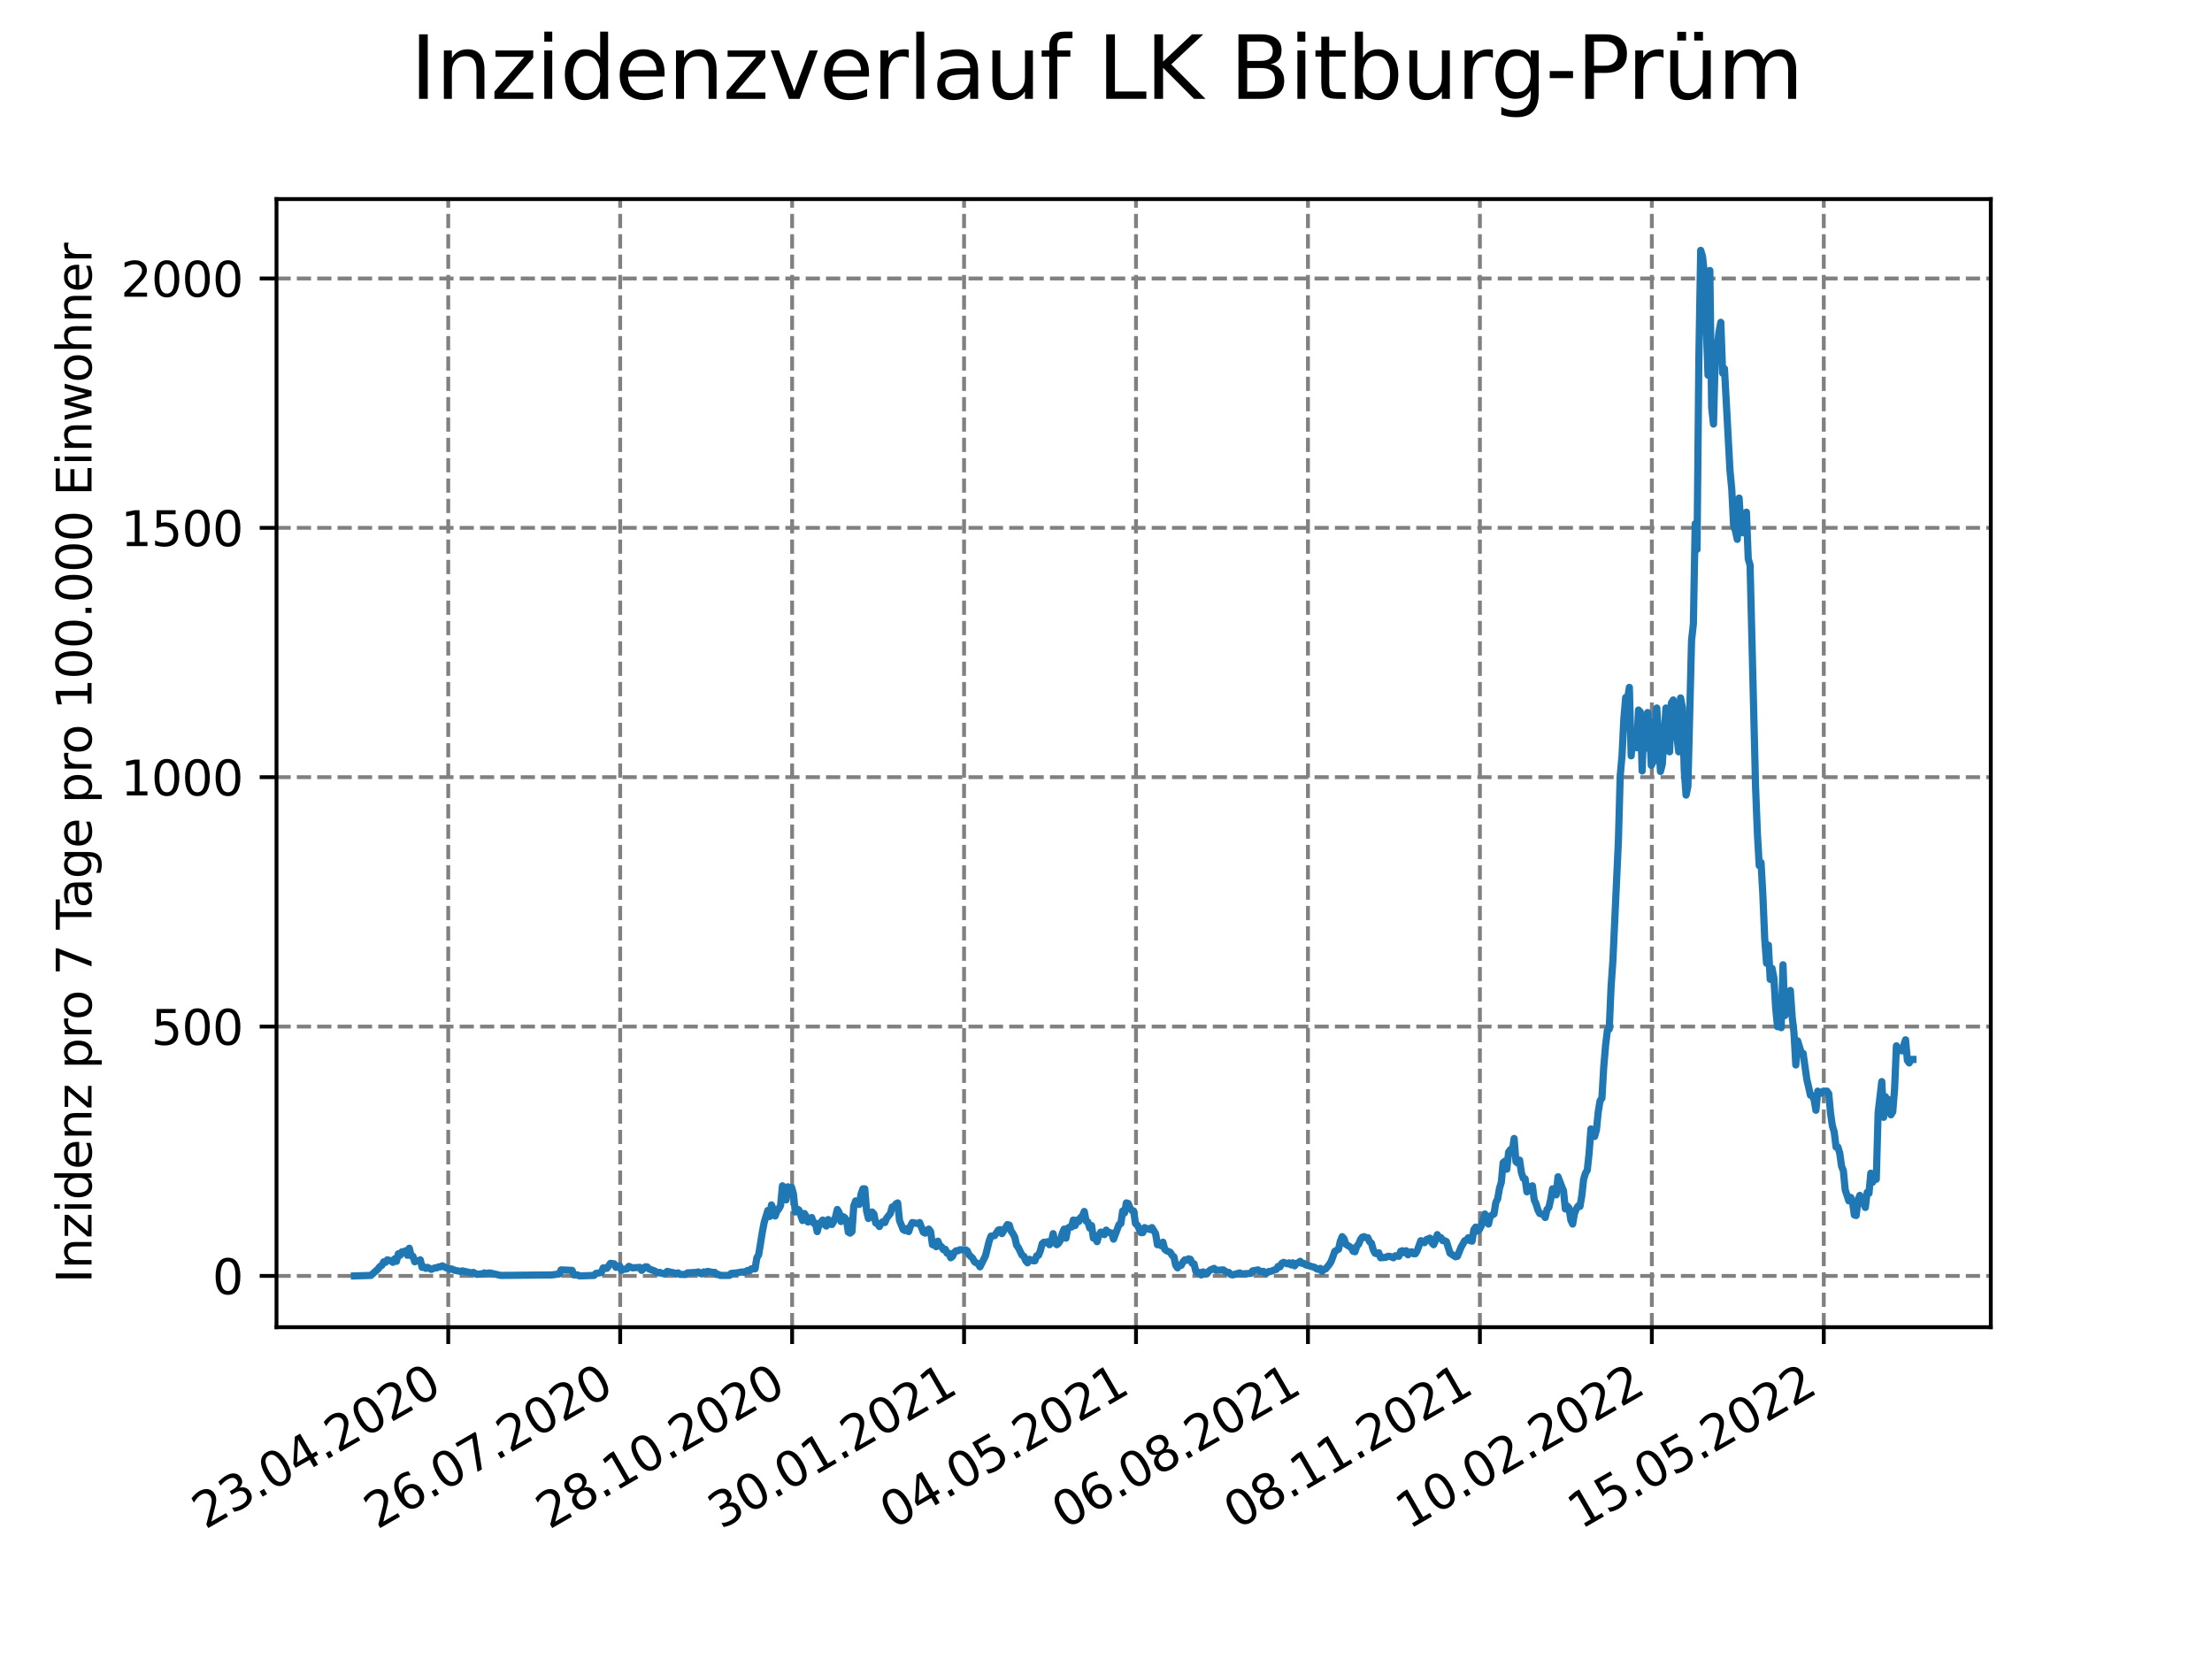 <?xml version="1.0" encoding="utf-8" standalone="no"?>
<!DOCTYPE svg PUBLIC "-//W3C//DTD SVG 1.1//EN"
  "http://www.w3.org/Graphics/SVG/1.1/DTD/svg11.dtd">
<svg xmlns:xlink="http://www.w3.org/1999/xlink" width="460.8pt" height="345.6pt" viewBox="0 0 460.8 345.6" xmlns="http://www.w3.org/2000/svg" version="1.1">
 <defs>
  <style type="text/css">*{stroke-linejoin: round; stroke-linecap: butt}</style>
 </defs>
 <g id="figure_1">
  <g id="patch_1">
   <path d="M 0 345.6 
L 460.8 345.6 
L 460.8 0 
L 0 0 
z
" style="fill: #ffffff"/>
  </g>
  <g id="axes_1">
   <g id="patch_2">
    <path d="M 57.6 276.48 
L 414.72 276.48 
L 414.72 41.472 
L 57.6 41.472 
z
" style="fill: #ffffff"/>
   </g>
   <g id="matplotlib.axis_1">
    <g id="xtick_1">
     <g id="line2d_1">
      <path d="M 93.377 276.48 
L 93.377 41.472 
" clip-path="url(#p4ed22ae10c)" style="fill: none; stroke-dasharray: 2.96,1.28; stroke-dashoffset: 0; stroke: #808080; stroke-width: 0.8"/>
     </g>
     <g id="line2d_2">
      <defs>
       <path id="md881f3d41d" d="M 0 0 
L 0 3.5 
" style="stroke: #000000; stroke-width: 0.8"/>
      </defs>
      <g>
       <use xlink:href="#md881f3d41d" x="93.377" y="276.48" style="stroke: #000000; stroke-width: 0.8"/>
      </g>
     </g>
     <g id="text_1">
      <!-- 23.04.2020 -->
      <g transform="translate(42.752 318.689)rotate(-30)scale(0.1 -0.1)">
       <defs>
        <path id="DejaVuSans-32" d="M 1228 531 
L 3431 531 
L 3431 0 
L 469 0 
L 469 531 
Q 828 903 1448 1529 
Q 2069 2156 2228 2338 
Q 2531 2678 2651 2914 
Q 2772 3150 2772 3378 
Q 2772 3750 2511 3984 
Q 2250 4219 1831 4219 
Q 1534 4219 1204 4116 
Q 875 4013 500 3803 
L 500 4441 
Q 881 4594 1212 4672 
Q 1544 4750 1819 4750 
Q 2544 4750 2975 4387 
Q 3406 4025 3406 3419 
Q 3406 3131 3298 2873 
Q 3191 2616 2906 2266 
Q 2828 2175 2409 1742 
Q 1991 1309 1228 531 
z
" transform="scale(0.016)"/>
        <path id="DejaVuSans-33" d="M 2597 2516 
Q 3050 2419 3304 2112 
Q 3559 1806 3559 1356 
Q 3559 666 3084 287 
Q 2609 -91 1734 -91 
Q 1441 -91 1130 -33 
Q 819 25 488 141 
L 488 750 
Q 750 597 1062 519 
Q 1375 441 1716 441 
Q 2309 441 2620 675 
Q 2931 909 2931 1356 
Q 2931 1769 2642 2001 
Q 2353 2234 1838 2234 
L 1294 2234 
L 1294 2753 
L 1863 2753 
Q 2328 2753 2575 2939 
Q 2822 3125 2822 3475 
Q 2822 3834 2567 4026 
Q 2313 4219 1838 4219 
Q 1578 4219 1281 4162 
Q 984 4106 628 3988 
L 628 4550 
Q 988 4650 1302 4700 
Q 1616 4750 1894 4750 
Q 2613 4750 3031 4423 
Q 3450 4097 3450 3541 
Q 3450 3153 3228 2886 
Q 3006 2619 2597 2516 
z
" transform="scale(0.016)"/>
        <path id="DejaVuSans-2e" d="M 684 794 
L 1344 794 
L 1344 0 
L 684 0 
L 684 794 
z
" transform="scale(0.016)"/>
        <path id="DejaVuSans-30" d="M 2034 4250 
Q 1547 4250 1301 3770 
Q 1056 3291 1056 2328 
Q 1056 1369 1301 889 
Q 1547 409 2034 409 
Q 2525 409 2770 889 
Q 3016 1369 3016 2328 
Q 3016 3291 2770 3770 
Q 2525 4250 2034 4250 
z
M 2034 4750 
Q 2819 4750 3233 4129 
Q 3647 3509 3647 2328 
Q 3647 1150 3233 529 
Q 2819 -91 2034 -91 
Q 1250 -91 836 529 
Q 422 1150 422 2328 
Q 422 3509 836 4129 
Q 1250 4750 2034 4750 
z
" transform="scale(0.016)"/>
        <path id="DejaVuSans-34" d="M 2419 4116 
L 825 1625 
L 2419 1625 
L 2419 4116 
z
M 2253 4666 
L 3047 4666 
L 3047 1625 
L 3713 1625 
L 3713 1100 
L 3047 1100 
L 3047 0 
L 2419 0 
L 2419 1100 
L 313 1100 
L 313 1709 
L 2253 4666 
z
" transform="scale(0.016)"/>
       </defs>
       <use xlink:href="#DejaVuSans-32"/>
       <use xlink:href="#DejaVuSans-33" x="63.623"/>
       <use xlink:href="#DejaVuSans-2e" x="127.246"/>
       <use xlink:href="#DejaVuSans-30" x="159.033"/>
       <use xlink:href="#DejaVuSans-34" x="222.656"/>
       <use xlink:href="#DejaVuSans-2e" x="286.279"/>
       <use xlink:href="#DejaVuSans-32" x="318.066"/>
       <use xlink:href="#DejaVuSans-30" x="381.689"/>
       <use xlink:href="#DejaVuSans-32" x="445.312"/>
       <use xlink:href="#DejaVuSans-30" x="508.936"/>
      </g>
     </g>
    </g>
    <g id="xtick_2">
     <g id="line2d_3">
      <path d="M 129.196 276.48 
L 129.196 41.472 
" clip-path="url(#p4ed22ae10c)" style="fill: none; stroke-dasharray: 2.96,1.28; stroke-dashoffset: 0; stroke: #808080; stroke-width: 0.8"/>
     </g>
     <g id="line2d_4">
      <g>
       <use xlink:href="#md881f3d41d" x="129.196" y="276.48" style="stroke: #000000; stroke-width: 0.8"/>
      </g>
     </g>
     <g id="text_2">
      <!-- 26.07.2020 -->
      <g transform="translate(78.571 318.689)rotate(-30)scale(0.1 -0.1)">
       <defs>
        <path id="DejaVuSans-36" d="M 2113 2584 
Q 1688 2584 1439 2293 
Q 1191 2003 1191 1497 
Q 1191 994 1439 701 
Q 1688 409 2113 409 
Q 2538 409 2786 701 
Q 3034 994 3034 1497 
Q 3034 2003 2786 2293 
Q 2538 2584 2113 2584 
z
M 3366 4563 
L 3366 3988 
Q 3128 4100 2886 4159 
Q 2644 4219 2406 4219 
Q 1781 4219 1451 3797 
Q 1122 3375 1075 2522 
Q 1259 2794 1537 2939 
Q 1816 3084 2150 3084 
Q 2853 3084 3261 2657 
Q 3669 2231 3669 1497 
Q 3669 778 3244 343 
Q 2819 -91 2113 -91 
Q 1303 -91 875 529 
Q 447 1150 447 2328 
Q 447 3434 972 4092 
Q 1497 4750 2381 4750 
Q 2619 4750 2861 4703 
Q 3103 4656 3366 4563 
z
" transform="scale(0.016)"/>
        <path id="DejaVuSans-37" d="M 525 4666 
L 3525 4666 
L 3525 4397 
L 1831 0 
L 1172 0 
L 2766 4134 
L 525 4134 
L 525 4666 
z
" transform="scale(0.016)"/>
       </defs>
       <use xlink:href="#DejaVuSans-32"/>
       <use xlink:href="#DejaVuSans-36" x="63.623"/>
       <use xlink:href="#DejaVuSans-2e" x="127.246"/>
       <use xlink:href="#DejaVuSans-30" x="159.033"/>
       <use xlink:href="#DejaVuSans-37" x="222.656"/>
       <use xlink:href="#DejaVuSans-2e" x="286.279"/>
       <use xlink:href="#DejaVuSans-32" x="318.066"/>
       <use xlink:href="#DejaVuSans-30" x="381.689"/>
       <use xlink:href="#DejaVuSans-32" x="445.312"/>
       <use xlink:href="#DejaVuSans-30" x="508.936"/>
      </g>
     </g>
    </g>
    <g id="xtick_3">
     <g id="line2d_5">
      <path d="M 165.015 276.48 
L 165.015 41.472 
" clip-path="url(#p4ed22ae10c)" style="fill: none; stroke-dasharray: 2.96,1.28; stroke-dashoffset: 0; stroke: #808080; stroke-width: 0.8"/>
     </g>
     <g id="line2d_6">
      <g>
       <use xlink:href="#md881f3d41d" x="165.015" y="276.48" style="stroke: #000000; stroke-width: 0.8"/>
      </g>
     </g>
     <g id="text_3">
      <!-- 28.10.2020 -->
      <g transform="translate(114.39 318.689)rotate(-30)scale(0.1 -0.1)">
       <defs>
        <path id="DejaVuSans-38" d="M 2034 2216 
Q 1584 2216 1326 1975 
Q 1069 1734 1069 1313 
Q 1069 891 1326 650 
Q 1584 409 2034 409 
Q 2484 409 2743 651 
Q 3003 894 3003 1313 
Q 3003 1734 2745 1975 
Q 2488 2216 2034 2216 
z
M 1403 2484 
Q 997 2584 770 2862 
Q 544 3141 544 3541 
Q 544 4100 942 4425 
Q 1341 4750 2034 4750 
Q 2731 4750 3128 4425 
Q 3525 4100 3525 3541 
Q 3525 3141 3298 2862 
Q 3072 2584 2669 2484 
Q 3125 2378 3379 2068 
Q 3634 1759 3634 1313 
Q 3634 634 3220 271 
Q 2806 -91 2034 -91 
Q 1263 -91 848 271 
Q 434 634 434 1313 
Q 434 1759 690 2068 
Q 947 2378 1403 2484 
z
M 1172 3481 
Q 1172 3119 1398 2916 
Q 1625 2713 2034 2713 
Q 2441 2713 2670 2916 
Q 2900 3119 2900 3481 
Q 2900 3844 2670 4047 
Q 2441 4250 2034 4250 
Q 1625 4250 1398 4047 
Q 1172 3844 1172 3481 
z
" transform="scale(0.016)"/>
        <path id="DejaVuSans-31" d="M 794 531 
L 1825 531 
L 1825 4091 
L 703 3866 
L 703 4441 
L 1819 4666 
L 2450 4666 
L 2450 531 
L 3481 531 
L 3481 0 
L 794 0 
L 794 531 
z
" transform="scale(0.016)"/>
       </defs>
       <use xlink:href="#DejaVuSans-32"/>
       <use xlink:href="#DejaVuSans-38" x="63.623"/>
       <use xlink:href="#DejaVuSans-2e" x="127.246"/>
       <use xlink:href="#DejaVuSans-31" x="159.033"/>
       <use xlink:href="#DejaVuSans-30" x="222.656"/>
       <use xlink:href="#DejaVuSans-2e" x="286.279"/>
       <use xlink:href="#DejaVuSans-32" x="318.066"/>
       <use xlink:href="#DejaVuSans-30" x="381.689"/>
       <use xlink:href="#DejaVuSans-32" x="445.312"/>
       <use xlink:href="#DejaVuSans-30" x="508.936"/>
      </g>
     </g>
    </g>
    <g id="xtick_4">
     <g id="line2d_7">
      <path d="M 200.833 276.48 
L 200.833 41.472 
" clip-path="url(#p4ed22ae10c)" style="fill: none; stroke-dasharray: 2.96,1.28; stroke-dashoffset: 0; stroke: #808080; stroke-width: 0.8"/>
     </g>
     <g id="line2d_8">
      <g>
       <use xlink:href="#md881f3d41d" x="200.833" y="276.48" style="stroke: #000000; stroke-width: 0.8"/>
      </g>
     </g>
     <g id="text_4">
      <!-- 30.01.2021 -->
      <g transform="translate(150.208 318.689)rotate(-30)scale(0.1 -0.1)">
       <use xlink:href="#DejaVuSans-33"/>
       <use xlink:href="#DejaVuSans-30" x="63.623"/>
       <use xlink:href="#DejaVuSans-2e" x="127.246"/>
       <use xlink:href="#DejaVuSans-30" x="159.033"/>
       <use xlink:href="#DejaVuSans-31" x="222.656"/>
       <use xlink:href="#DejaVuSans-2e" x="286.279"/>
       <use xlink:href="#DejaVuSans-32" x="318.066"/>
       <use xlink:href="#DejaVuSans-30" x="381.689"/>
       <use xlink:href="#DejaVuSans-32" x="445.312"/>
       <use xlink:href="#DejaVuSans-31" x="508.936"/>
      </g>
     </g>
    </g>
    <g id="xtick_5">
     <g id="line2d_9">
      <path d="M 236.652 276.48 
L 236.652 41.472 
" clip-path="url(#p4ed22ae10c)" style="fill: none; stroke-dasharray: 2.96,1.28; stroke-dashoffset: 0; stroke: #808080; stroke-width: 0.8"/>
     </g>
     <g id="line2d_10">
      <g>
       <use xlink:href="#md881f3d41d" x="236.652" y="276.48" style="stroke: #000000; stroke-width: 0.8"/>
      </g>
     </g>
     <g id="text_5">
      <!-- 04.05.2021 -->
      <g transform="translate(186.027 318.689)rotate(-30)scale(0.1 -0.1)">
       <defs>
        <path id="DejaVuSans-35" d="M 691 4666 
L 3169 4666 
L 3169 4134 
L 1269 4134 
L 1269 2991 
Q 1406 3038 1543 3061 
Q 1681 3084 1819 3084 
Q 2600 3084 3056 2656 
Q 3513 2228 3513 1497 
Q 3513 744 3044 326 
Q 2575 -91 1722 -91 
Q 1428 -91 1123 -41 
Q 819 9 494 109 
L 494 744 
Q 775 591 1075 516 
Q 1375 441 1709 441 
Q 2250 441 2565 725 
Q 2881 1009 2881 1497 
Q 2881 1984 2565 2268 
Q 2250 2553 1709 2553 
Q 1456 2553 1204 2497 
Q 953 2441 691 2322 
L 691 4666 
z
" transform="scale(0.016)"/>
       </defs>
       <use xlink:href="#DejaVuSans-30"/>
       <use xlink:href="#DejaVuSans-34" x="63.623"/>
       <use xlink:href="#DejaVuSans-2e" x="127.246"/>
       <use xlink:href="#DejaVuSans-30" x="159.033"/>
       <use xlink:href="#DejaVuSans-35" x="222.656"/>
       <use xlink:href="#DejaVuSans-2e" x="286.279"/>
       <use xlink:href="#DejaVuSans-32" x="318.066"/>
       <use xlink:href="#DejaVuSans-30" x="381.689"/>
       <use xlink:href="#DejaVuSans-32" x="445.312"/>
       <use xlink:href="#DejaVuSans-31" x="508.936"/>
      </g>
     </g>
    </g>
    <g id="xtick_6">
     <g id="line2d_11">
      <path d="M 272.471 276.48 
L 272.471 41.472 
" clip-path="url(#p4ed22ae10c)" style="fill: none; stroke-dasharray: 2.96,1.28; stroke-dashoffset: 0; stroke: #808080; stroke-width: 0.8"/>
     </g>
     <g id="line2d_12">
      <g>
       <use xlink:href="#md881f3d41d" x="272.471" y="276.48" style="stroke: #000000; stroke-width: 0.8"/>
      </g>
     </g>
     <g id="text_6">
      <!-- 06.08.2021 -->
      <g transform="translate(221.846 318.689)rotate(-30)scale(0.1 -0.1)">
       <use xlink:href="#DejaVuSans-30"/>
       <use xlink:href="#DejaVuSans-36" x="63.623"/>
       <use xlink:href="#DejaVuSans-2e" x="127.246"/>
       <use xlink:href="#DejaVuSans-30" x="159.033"/>
       <use xlink:href="#DejaVuSans-38" x="222.656"/>
       <use xlink:href="#DejaVuSans-2e" x="286.279"/>
       <use xlink:href="#DejaVuSans-32" x="318.066"/>
       <use xlink:href="#DejaVuSans-30" x="381.689"/>
       <use xlink:href="#DejaVuSans-32" x="445.312"/>
       <use xlink:href="#DejaVuSans-31" x="508.936"/>
      </g>
     </g>
    </g>
    <g id="xtick_7">
     <g id="line2d_13">
      <path d="M 308.29 276.48 
L 308.29 41.472 
" clip-path="url(#p4ed22ae10c)" style="fill: none; stroke-dasharray: 2.96,1.28; stroke-dashoffset: 0; stroke: #808080; stroke-width: 0.8"/>
     </g>
     <g id="line2d_14">
      <g>
       <use xlink:href="#md881f3d41d" x="308.29" y="276.48" style="stroke: #000000; stroke-width: 0.8"/>
      </g>
     </g>
     <g id="text_7">
      <!-- 08.11.2021 -->
      <g transform="translate(257.664 318.689)rotate(-30)scale(0.1 -0.1)">
       <use xlink:href="#DejaVuSans-30"/>
       <use xlink:href="#DejaVuSans-38" x="63.623"/>
       <use xlink:href="#DejaVuSans-2e" x="127.246"/>
       <use xlink:href="#DejaVuSans-31" x="159.033"/>
       <use xlink:href="#DejaVuSans-31" x="222.656"/>
       <use xlink:href="#DejaVuSans-2e" x="286.279"/>
       <use xlink:href="#DejaVuSans-32" x="318.066"/>
       <use xlink:href="#DejaVuSans-30" x="381.689"/>
       <use xlink:href="#DejaVuSans-32" x="445.312"/>
       <use xlink:href="#DejaVuSans-31" x="508.936"/>
      </g>
     </g>
    </g>
    <g id="xtick_8">
     <g id="line2d_15">
      <path d="M 344.108 276.48 
L 344.108 41.472 
" clip-path="url(#p4ed22ae10c)" style="fill: none; stroke-dasharray: 2.96,1.28; stroke-dashoffset: 0; stroke: #808080; stroke-width: 0.8"/>
     </g>
     <g id="line2d_16">
      <g>
       <use xlink:href="#md881f3d41d" x="344.108" y="276.48" style="stroke: #000000; stroke-width: 0.8"/>
      </g>
     </g>
     <g id="text_8">
      <!-- 10.02.2022 -->
      <g transform="translate(293.483 318.689)rotate(-30)scale(0.1 -0.1)">
       <use xlink:href="#DejaVuSans-31"/>
       <use xlink:href="#DejaVuSans-30" x="63.623"/>
       <use xlink:href="#DejaVuSans-2e" x="127.246"/>
       <use xlink:href="#DejaVuSans-30" x="159.033"/>
       <use xlink:href="#DejaVuSans-32" x="222.656"/>
       <use xlink:href="#DejaVuSans-2e" x="286.279"/>
       <use xlink:href="#DejaVuSans-32" x="318.066"/>
       <use xlink:href="#DejaVuSans-30" x="381.689"/>
       <use xlink:href="#DejaVuSans-32" x="445.312"/>
       <use xlink:href="#DejaVuSans-32" x="508.936"/>
      </g>
     </g>
    </g>
    <g id="xtick_9">
     <g id="line2d_17">
      <path d="M 379.927 276.48 
L 379.927 41.472 
" clip-path="url(#p4ed22ae10c)" style="fill: none; stroke-dasharray: 2.96,1.28; stroke-dashoffset: 0; stroke: #808080; stroke-width: 0.8"/>
     </g>
     <g id="line2d_18">
      <g>
       <use xlink:href="#md881f3d41d" x="379.927" y="276.48" style="stroke: #000000; stroke-width: 0.8"/>
      </g>
     </g>
     <g id="text_9">
      <!-- 15.05.2022 -->
      <g transform="translate(329.302 318.689)rotate(-30)scale(0.1 -0.1)">
       <use xlink:href="#DejaVuSans-31"/>
       <use xlink:href="#DejaVuSans-35" x="63.623"/>
       <use xlink:href="#DejaVuSans-2e" x="127.246"/>
       <use xlink:href="#DejaVuSans-30" x="159.033"/>
       <use xlink:href="#DejaVuSans-35" x="222.656"/>
       <use xlink:href="#DejaVuSans-2e" x="286.279"/>
       <use xlink:href="#DejaVuSans-32" x="318.066"/>
       <use xlink:href="#DejaVuSans-30" x="381.689"/>
       <use xlink:href="#DejaVuSans-32" x="445.312"/>
       <use xlink:href="#DejaVuSans-32" x="508.936"/>
      </g>
     </g>
    </g>
   </g>
   <g id="matplotlib.axis_2">
    <g id="ytick_1">
     <g id="line2d_19">
      <path d="M 57.6 265.798 
L 414.72 265.798 
" clip-path="url(#p4ed22ae10c)" style="fill: none; stroke-dasharray: 2.96,1.28; stroke-dashoffset: 0; stroke: #808080; stroke-width: 0.8"/>
     </g>
     <g id="line2d_20">
      <defs>
       <path id="mba7a62a0f6" d="M 0 0 
L -3.5 0 
" style="stroke: #000000; stroke-width: 0.8"/>
      </defs>
      <g>
       <use xlink:href="#mba7a62a0f6" x="57.6" y="265.798" style="stroke: #000000; stroke-width: 0.8"/>
      </g>
     </g>
     <g id="text_10">
      <!-- 0 -->
      <g transform="translate(44.237 269.597)scale(0.1 -0.1)">
       <use xlink:href="#DejaVuSans-30"/>
      </g>
     </g>
    </g>
    <g id="ytick_2">
     <g id="line2d_21">
      <path d="M 57.6 213.851 
L 414.72 213.851 
" clip-path="url(#p4ed22ae10c)" style="fill: none; stroke-dasharray: 2.96,1.28; stroke-dashoffset: 0; stroke: #808080; stroke-width: 0.8"/>
     </g>
     <g id="line2d_22">
      <g>
       <use xlink:href="#mba7a62a0f6" x="57.6" y="213.851" style="stroke: #000000; stroke-width: 0.8"/>
      </g>
     </g>
     <g id="text_11">
      <!-- 500 -->
      <g transform="translate(31.512 217.65)scale(0.1 -0.1)">
       <use xlink:href="#DejaVuSans-35"/>
       <use xlink:href="#DejaVuSans-30" x="63.623"/>
       <use xlink:href="#DejaVuSans-30" x="127.246"/>
      </g>
     </g>
    </g>
    <g id="ytick_3">
     <g id="line2d_23">
      <path d="M 57.6 161.904 
L 414.72 161.904 
" clip-path="url(#p4ed22ae10c)" style="fill: none; stroke-dasharray: 2.96,1.28; stroke-dashoffset: 0; stroke: #808080; stroke-width: 0.8"/>
     </g>
     <g id="line2d_24">
      <g>
       <use xlink:href="#mba7a62a0f6" x="57.6" y="161.904" style="stroke: #000000; stroke-width: 0.8"/>
      </g>
     </g>
     <g id="text_12">
      <!-- 1000 -->
      <g transform="translate(25.15 165.704)scale(0.1 -0.1)">
       <use xlink:href="#DejaVuSans-31"/>
       <use xlink:href="#DejaVuSans-30" x="63.623"/>
       <use xlink:href="#DejaVuSans-30" x="127.246"/>
       <use xlink:href="#DejaVuSans-30" x="190.869"/>
      </g>
     </g>
    </g>
    <g id="ytick_4">
     <g id="line2d_25">
      <path d="M 57.6 109.958 
L 414.72 109.958 
" clip-path="url(#p4ed22ae10c)" style="fill: none; stroke-dasharray: 2.96,1.28; stroke-dashoffset: 0; stroke: #808080; stroke-width: 0.8"/>
     </g>
     <g id="line2d_26">
      <g>
       <use xlink:href="#mba7a62a0f6" x="57.6" y="109.958" style="stroke: #000000; stroke-width: 0.8"/>
      </g>
     </g>
     <g id="text_13">
      <!-- 1500 -->
      <g transform="translate(25.15 113.757)scale(0.1 -0.1)">
       <use xlink:href="#DejaVuSans-31"/>
       <use xlink:href="#DejaVuSans-35" x="63.623"/>
       <use xlink:href="#DejaVuSans-30" x="127.246"/>
       <use xlink:href="#DejaVuSans-30" x="190.869"/>
      </g>
     </g>
    </g>
    <g id="ytick_5">
     <g id="line2d_27">
      <path d="M 57.6 58.011 
L 414.72 58.011 
" clip-path="url(#p4ed22ae10c)" style="fill: none; stroke-dasharray: 2.96,1.28; stroke-dashoffset: 0; stroke: #808080; stroke-width: 0.8"/>
     </g>
     <g id="line2d_28">
      <g>
       <use xlink:href="#mba7a62a0f6" x="57.6" y="58.011" style="stroke: #000000; stroke-width: 0.8"/>
      </g>
     </g>
     <g id="text_14">
      <!-- 2000 -->
      <g transform="translate(25.15 61.81)scale(0.1 -0.1)">
       <use xlink:href="#DejaVuSans-32"/>
       <use xlink:href="#DejaVuSans-30" x="63.623"/>
       <use xlink:href="#DejaVuSans-30" x="127.246"/>
       <use xlink:href="#DejaVuSans-30" x="190.869"/>
      </g>
     </g>
    </g>
    <g id="text_15">
     <!-- Inzidenz pro 7 Tage pro 100.000 Einwohner -->
     <g transform="translate(19.07 267.301)rotate(-90)scale(0.1 -0.1)">
      <defs>
       <path id="DejaVuSans-49" d="M 628 4666 
L 1259 4666 
L 1259 0 
L 628 0 
L 628 4666 
z
" transform="scale(0.016)"/>
       <path id="DejaVuSans-6e" d="M 3513 2113 
L 3513 0 
L 2938 0 
L 2938 2094 
Q 2938 2591 2744 2837 
Q 2550 3084 2163 3084 
Q 1697 3084 1428 2787 
Q 1159 2491 1159 1978 
L 1159 0 
L 581 0 
L 581 3500 
L 1159 3500 
L 1159 2956 
Q 1366 3272 1645 3428 
Q 1925 3584 2291 3584 
Q 2894 3584 3203 3211 
Q 3513 2838 3513 2113 
z
" transform="scale(0.016)"/>
       <path id="DejaVuSans-7a" d="M 353 3500 
L 3084 3500 
L 3084 2975 
L 922 459 
L 3084 459 
L 3084 0 
L 275 0 
L 275 525 
L 2438 3041 
L 353 3041 
L 353 3500 
z
" transform="scale(0.016)"/>
       <path id="DejaVuSans-69" d="M 603 3500 
L 1178 3500 
L 1178 0 
L 603 0 
L 603 3500 
z
M 603 4863 
L 1178 4863 
L 1178 4134 
L 603 4134 
L 603 4863 
z
" transform="scale(0.016)"/>
       <path id="DejaVuSans-64" d="M 2906 2969 
L 2906 4863 
L 3481 4863 
L 3481 0 
L 2906 0 
L 2906 525 
Q 2725 213 2448 61 
Q 2172 -91 1784 -91 
Q 1150 -91 751 415 
Q 353 922 353 1747 
Q 353 2572 751 3078 
Q 1150 3584 1784 3584 
Q 2172 3584 2448 3432 
Q 2725 3281 2906 2969 
z
M 947 1747 
Q 947 1113 1208 752 
Q 1469 391 1925 391 
Q 2381 391 2643 752 
Q 2906 1113 2906 1747 
Q 2906 2381 2643 2742 
Q 2381 3103 1925 3103 
Q 1469 3103 1208 2742 
Q 947 2381 947 1747 
z
" transform="scale(0.016)"/>
       <path id="DejaVuSans-65" d="M 3597 1894 
L 3597 1613 
L 953 1613 
Q 991 1019 1311 708 
Q 1631 397 2203 397 
Q 2534 397 2845 478 
Q 3156 559 3463 722 
L 3463 178 
Q 3153 47 2828 -22 
Q 2503 -91 2169 -91 
Q 1331 -91 842 396 
Q 353 884 353 1716 
Q 353 2575 817 3079 
Q 1281 3584 2069 3584 
Q 2775 3584 3186 3129 
Q 3597 2675 3597 1894 
z
M 3022 2063 
Q 3016 2534 2758 2815 
Q 2500 3097 2075 3097 
Q 1594 3097 1305 2825 
Q 1016 2553 972 2059 
L 3022 2063 
z
" transform="scale(0.016)"/>
       <path id="DejaVuSans-20" transform="scale(0.016)"/>
       <path id="DejaVuSans-70" d="M 1159 525 
L 1159 -1331 
L 581 -1331 
L 581 3500 
L 1159 3500 
L 1159 2969 
Q 1341 3281 1617 3432 
Q 1894 3584 2278 3584 
Q 2916 3584 3314 3078 
Q 3713 2572 3713 1747 
Q 3713 922 3314 415 
Q 2916 -91 2278 -91 
Q 1894 -91 1617 61 
Q 1341 213 1159 525 
z
M 3116 1747 
Q 3116 2381 2855 2742 
Q 2594 3103 2138 3103 
Q 1681 3103 1420 2742 
Q 1159 2381 1159 1747 
Q 1159 1113 1420 752 
Q 1681 391 2138 391 
Q 2594 391 2855 752 
Q 3116 1113 3116 1747 
z
" transform="scale(0.016)"/>
       <path id="DejaVuSans-72" d="M 2631 2963 
Q 2534 3019 2420 3045 
Q 2306 3072 2169 3072 
Q 1681 3072 1420 2755 
Q 1159 2438 1159 1844 
L 1159 0 
L 581 0 
L 581 3500 
L 1159 3500 
L 1159 2956 
Q 1341 3275 1631 3429 
Q 1922 3584 2338 3584 
Q 2397 3584 2469 3576 
Q 2541 3569 2628 3553 
L 2631 2963 
z
" transform="scale(0.016)"/>
       <path id="DejaVuSans-6f" d="M 1959 3097 
Q 1497 3097 1228 2736 
Q 959 2375 959 1747 
Q 959 1119 1226 758 
Q 1494 397 1959 397 
Q 2419 397 2687 759 
Q 2956 1122 2956 1747 
Q 2956 2369 2687 2733 
Q 2419 3097 1959 3097 
z
M 1959 3584 
Q 2709 3584 3137 3096 
Q 3566 2609 3566 1747 
Q 3566 888 3137 398 
Q 2709 -91 1959 -91 
Q 1206 -91 779 398 
Q 353 888 353 1747 
Q 353 2609 779 3096 
Q 1206 3584 1959 3584 
z
" transform="scale(0.016)"/>
       <path id="DejaVuSans-54" d="M -19 4666 
L 3928 4666 
L 3928 4134 
L 2272 4134 
L 2272 0 
L 1638 0 
L 1638 4134 
L -19 4134 
L -19 4666 
z
" transform="scale(0.016)"/>
       <path id="DejaVuSans-61" d="M 2194 1759 
Q 1497 1759 1228 1600 
Q 959 1441 959 1056 
Q 959 750 1161 570 
Q 1363 391 1709 391 
Q 2188 391 2477 730 
Q 2766 1069 2766 1631 
L 2766 1759 
L 2194 1759 
z
M 3341 1997 
L 3341 0 
L 2766 0 
L 2766 531 
Q 2569 213 2275 61 
Q 1981 -91 1556 -91 
Q 1019 -91 701 211 
Q 384 513 384 1019 
Q 384 1609 779 1909 
Q 1175 2209 1959 2209 
L 2766 2209 
L 2766 2266 
Q 2766 2663 2505 2880 
Q 2244 3097 1772 3097 
Q 1472 3097 1187 3025 
Q 903 2953 641 2809 
L 641 3341 
Q 956 3463 1253 3523 
Q 1550 3584 1831 3584 
Q 2591 3584 2966 3190 
Q 3341 2797 3341 1997 
z
" transform="scale(0.016)"/>
       <path id="DejaVuSans-67" d="M 2906 1791 
Q 2906 2416 2648 2759 
Q 2391 3103 1925 3103 
Q 1463 3103 1205 2759 
Q 947 2416 947 1791 
Q 947 1169 1205 825 
Q 1463 481 1925 481 
Q 2391 481 2648 825 
Q 2906 1169 2906 1791 
z
M 3481 434 
Q 3481 -459 3084 -895 
Q 2688 -1331 1869 -1331 
Q 1566 -1331 1297 -1286 
Q 1028 -1241 775 -1147 
L 775 -588 
Q 1028 -725 1275 -790 
Q 1522 -856 1778 -856 
Q 2344 -856 2625 -561 
Q 2906 -266 2906 331 
L 2906 616 
Q 2728 306 2450 153 
Q 2172 0 1784 0 
Q 1141 0 747 490 
Q 353 981 353 1791 
Q 353 2603 747 3093 
Q 1141 3584 1784 3584 
Q 2172 3584 2450 3431 
Q 2728 3278 2906 2969 
L 2906 3500 
L 3481 3500 
L 3481 434 
z
" transform="scale(0.016)"/>
       <path id="DejaVuSans-45" d="M 628 4666 
L 3578 4666 
L 3578 4134 
L 1259 4134 
L 1259 2753 
L 3481 2753 
L 3481 2222 
L 1259 2222 
L 1259 531 
L 3634 531 
L 3634 0 
L 628 0 
L 628 4666 
z
" transform="scale(0.016)"/>
       <path id="DejaVuSans-77" d="M 269 3500 
L 844 3500 
L 1563 769 
L 2278 3500 
L 2956 3500 
L 3675 769 
L 4391 3500 
L 4966 3500 
L 4050 0 
L 3372 0 
L 2619 2869 
L 1863 0 
L 1184 0 
L 269 3500 
z
" transform="scale(0.016)"/>
       <path id="DejaVuSans-68" d="M 3513 2113 
L 3513 0 
L 2938 0 
L 2938 2094 
Q 2938 2591 2744 2837 
Q 2550 3084 2163 3084 
Q 1697 3084 1428 2787 
Q 1159 2491 1159 1978 
L 1159 0 
L 581 0 
L 581 4863 
L 1159 4863 
L 1159 2956 
Q 1366 3272 1645 3428 
Q 1925 3584 2291 3584 
Q 2894 3584 3203 3211 
Q 3513 2838 3513 2113 
z
" transform="scale(0.016)"/>
      </defs>
      <use xlink:href="#DejaVuSans-49"/>
      <use xlink:href="#DejaVuSans-6e" x="29.492"/>
      <use xlink:href="#DejaVuSans-7a" x="92.871"/>
      <use xlink:href="#DejaVuSans-69" x="145.361"/>
      <use xlink:href="#DejaVuSans-64" x="173.145"/>
      <use xlink:href="#DejaVuSans-65" x="236.621"/>
      <use xlink:href="#DejaVuSans-6e" x="298.145"/>
      <use xlink:href="#DejaVuSans-7a" x="361.523"/>
      <use xlink:href="#DejaVuSans-20" x="414.014"/>
      <use xlink:href="#DejaVuSans-70" x="445.801"/>
      <use xlink:href="#DejaVuSans-72" x="509.277"/>
      <use xlink:href="#DejaVuSans-6f" x="548.141"/>
      <use xlink:href="#DejaVuSans-20" x="609.322"/>
      <use xlink:href="#DejaVuSans-37" x="641.109"/>
      <use xlink:href="#DejaVuSans-20" x="704.732"/>
      <use xlink:href="#DejaVuSans-54" x="736.52"/>
      <use xlink:href="#DejaVuSans-61" x="781.104"/>
      <use xlink:href="#DejaVuSans-67" x="842.383"/>
      <use xlink:href="#DejaVuSans-65" x="905.859"/>
      <use xlink:href="#DejaVuSans-20" x="967.383"/>
      <use xlink:href="#DejaVuSans-70" x="999.17"/>
      <use xlink:href="#DejaVuSans-72" x="1062.646"/>
      <use xlink:href="#DejaVuSans-6f" x="1101.51"/>
      <use xlink:href="#DejaVuSans-20" x="1162.691"/>
      <use xlink:href="#DejaVuSans-31" x="1194.479"/>
      <use xlink:href="#DejaVuSans-30" x="1258.102"/>
      <use xlink:href="#DejaVuSans-30" x="1321.725"/>
      <use xlink:href="#DejaVuSans-2e" x="1385.348"/>
      <use xlink:href="#DejaVuSans-30" x="1417.135"/>
      <use xlink:href="#DejaVuSans-30" x="1480.758"/>
      <use xlink:href="#DejaVuSans-30" x="1544.381"/>
      <use xlink:href="#DejaVuSans-20" x="1608.004"/>
      <use xlink:href="#DejaVuSans-45" x="1639.791"/>
      <use xlink:href="#DejaVuSans-69" x="1702.975"/>
      <use xlink:href="#DejaVuSans-6e" x="1730.758"/>
      <use xlink:href="#DejaVuSans-77" x="1794.137"/>
      <use xlink:href="#DejaVuSans-6f" x="1875.924"/>
      <use xlink:href="#DejaVuSans-68" x="1937.105"/>
      <use xlink:href="#DejaVuSans-6e" x="2000.484"/>
      <use xlink:href="#DejaVuSans-65" x="2063.863"/>
      <use xlink:href="#DejaVuSans-72" x="2125.387"/>
     </g>
    </g>
   </g>
   <g id="line2d_29">
    <path d="M 73.833 265.798 
L 77.262 265.693 
L 78.786 264.329 
L 79.167 263.805 
L 79.548 263.595 
L 79.93 262.861 
L 80.311 262.966 
L 80.692 262.442 
L 81.454 262.651 
L 81.835 262.966 
L 82.216 262.232 
L 82.597 262.756 
L 82.978 261.183 
L 83.359 261.498 
L 83.74 260.764 
L 84.121 260.868 
L 84.502 260.554 
L 84.883 261.498 
L 85.264 260.029 
L 85.645 261.603 
L 86.026 261.707 
L 86.407 262.861 
L 86.788 262.651 
L 87.169 262.651 
L 87.551 262.442 
L 87.932 264.015 
L 88.313 263.91 
L 88.694 264.225 
L 89.075 264.015 
L 89.837 264.434 
L 90.599 264.12 
L 90.98 264.12 
L 91.361 263.91 
L 91.742 263.91 
L 92.123 263.7 
L 93.647 264.434 
L 94.028 264.329 
L 94.79 264.644 
L 95.934 264.854 
L 96.315 264.749 
L 98.22 265.169 
L 98.601 265.064 
L 99.363 265.483 
L 100.125 265.378 
L 100.506 265.378 
L 100.887 265.169 
L 101.268 265.273 
L 102.03 265.169 
L 104.317 265.693 
L 114.986 265.588 
L 115.748 265.483 
L 116.51 265.378 
L 116.891 264.539 
L 119.178 264.644 
L 119.559 265.588 
L 120.321 265.588 
L 120.702 265.798 
L 123.75 265.693 
L 124.131 265.273 
L 124.893 265.169 
L 125.274 265.064 
L 125.656 264.12 
L 126.418 264.225 
L 127.18 263.176 
L 127.942 263.281 
L 128.323 264.015 
L 129.085 263.7 
L 129.466 264.644 
L 129.847 264.434 
L 130.609 264.329 
L 130.99 263.805 
L 131.752 264.12 
L 133.277 264.015 
L 133.658 264.644 
L 134.42 263.91 
L 134.801 263.91 
L 135.182 264.329 
L 136.325 264.749 
L 137.087 265.169 
L 137.468 265.064 
L 137.849 265.273 
L 138.611 265.273 
L 138.992 264.854 
L 140.898 265.273 
L 141.279 265.169 
L 141.66 265.483 
L 142.803 265.483 
L 143.184 265.169 
L 145.089 265.064 
L 145.47 264.959 
L 145.851 265.273 
L 146.232 265.378 
L 146.613 264.959 
L 146.994 265.169 
L 147.375 264.854 
L 148.519 265.064 
L 148.9 265.064 
L 149.281 265.483 
L 149.662 265.483 
L 150.043 265.693 
L 151.948 265.693 
L 152.329 265.273 
L 153.472 265.169 
L 154.615 264.959 
L 154.996 265.064 
L 155.758 264.644 
L 156.14 264.749 
L 156.521 264.329 
L 157.283 264.329 
L 157.664 262.022 
L 158.045 261.393 
L 158.807 256.673 
L 159.188 254.68 
L 159.95 252.163 
L 160.331 253.422 
L 160.712 251.01 
L 161.093 251.953 
L 161.474 253.317 
L 161.855 252.268 
L 162.236 251.849 
L 162.617 251.114 
L 162.998 247.024 
L 163.379 249.541 
L 163.761 249.961 
L 164.142 247.234 
L 164.523 248.492 
L 164.904 247.339 
L 165.285 248.702 
L 165.666 252.478 
L 166.047 251.849 
L 166.428 252.058 
L 167.19 254.261 
L 167.571 252.793 
L 167.952 253.422 
L 168.333 254.575 
L 168.714 253.841 
L 169.095 253.632 
L 169.476 254.785 
L 169.857 254.785 
L 170.238 256.568 
L 170.619 255.1 
L 171.382 254.156 
L 171.763 255.1 
L 172.144 255.415 
L 172.525 254.051 
L 172.906 254.89 
L 173.287 255.1 
L 173.668 254.471 
L 174.049 253.527 
L 174.43 251.953 
L 174.811 252.583 
L 175.192 254.471 
L 175.573 253.422 
L 175.954 253.632 
L 176.335 254.156 
L 176.716 256.673 
L 177.097 256.883 
L 177.478 256.568 
L 177.859 251.219 
L 178.24 250.17 
L 179.003 250.905 
L 179.384 248.702 
L 179.765 247.653 
L 180.146 247.653 
L 180.527 252.268 
L 180.908 253.841 
L 181.289 253.422 
L 181.67 252.478 
L 182.051 252.897 
L 182.432 254.785 
L 182.813 254.89 
L 183.194 255.519 
L 183.575 254.785 
L 183.956 254.471 
L 184.337 254.68 
L 184.718 253.736 
L 185.48 252.793 
L 185.861 251.429 
L 186.242 251.534 
L 186.624 250.8 
L 187.005 250.59 
L 187.386 254.261 
L 188.148 256.149 
L 188.529 256.358 
L 188.91 255.939 
L 189.291 256.568 
L 189.672 255.415 
L 190.053 254.68 
L 191.196 254.89 
L 191.577 254.68 
L 192.339 256.673 
L 192.72 256.883 
L 193.101 256.254 
L 193.482 256.044 
L 193.863 256.568 
L 194.245 259.295 
L 194.626 258.771 
L 195.007 259.715 
L 195.388 258.561 
L 195.769 259.505 
L 196.15 259.715 
L 196.531 260.344 
L 196.912 260.239 
L 197.293 261.078 
L 197.674 261.078 
L 198.055 262.022 
L 198.436 261.707 
L 198.817 260.868 
L 199.198 260.554 
L 199.579 260.554 
L 199.96 260.344 
L 201.103 260.344 
L 201.484 260.554 
L 201.866 261.393 
L 202.628 262.127 
L 203.009 262.861 
L 203.771 263.281 
L 204.152 263.91 
L 205.295 261.603 
L 206.057 258.561 
L 206.438 257.512 
L 207.2 257.407 
L 207.962 256.254 
L 208.343 256.149 
L 208.724 256.988 
L 209.868 255.1 
L 210.249 255.205 
L 210.63 256.463 
L 211.011 256.988 
L 211.392 257.722 
L 211.773 259.4 
L 212.154 259.924 
L 212.916 261.498 
L 213.297 261.707 
L 213.678 262.651 
L 214.059 263.071 
L 214.44 262.337 
L 215.202 262.651 
L 215.583 262.651 
L 215.964 261.603 
L 216.345 261.498 
L 216.726 260.554 
L 217.108 259.085 
L 217.489 258.771 
L 217.87 258.876 
L 218.251 258.666 
L 218.632 259.295 
L 219.013 258.771 
L 219.394 256.988 
L 219.775 258.876 
L 220.156 259.295 
L 220.537 258.981 
L 220.918 258.351 
L 221.299 256.883 
L 221.68 256.044 
L 222.061 257.932 
L 222.442 255.834 
L 222.823 255.624 
L 223.204 255.624 
L 223.585 254.156 
L 223.966 255.31 
L 224.347 254.156 
L 224.729 254.471 
L 225.11 253.632 
L 225.491 253.317 
L 225.872 252.373 
L 226.253 254.366 
L 226.634 254.575 
L 227.015 255.834 
L 227.396 255.31 
L 227.777 257.932 
L 228.158 257.827 
L 228.539 258.666 
L 228.92 257.302 
L 229.301 256.673 
L 229.682 256.778 
L 230.063 257.198 
L 230.444 256.254 
L 230.825 256.673 
L 231.587 256.883 
L 231.968 258.141 
L 233.112 255.1 
L 233.493 254.89 
L 233.874 252.268 
L 234.255 252.688 
L 234.636 250.59 
L 235.017 250.695 
L 235.398 251.639 
L 235.779 252.163 
L 236.16 252.268 
L 236.541 254.89 
L 236.922 255.205 
L 237.684 256.778 
L 238.065 256.778 
L 238.446 255.729 
L 238.827 256.044 
L 239.208 255.939 
L 239.589 256.149 
L 239.97 255.729 
L 240.733 256.988 
L 241.114 259.295 
L 241.495 259.085 
L 241.876 259.505 
L 242.257 258.771 
L 242.638 260.239 
L 243.019 260.554 
L 243.781 260.868 
L 244.162 261.498 
L 244.543 261.812 
L 244.924 263.595 
L 245.305 264.12 
L 245.686 263.595 
L 246.067 263.595 
L 246.448 262.861 
L 246.829 262.442 
L 247.21 262.546 
L 247.591 262.232 
L 247.973 262.337 
L 248.354 263.176 
L 248.735 263.281 
L 249.116 264.854 
L 249.497 265.169 
L 249.878 265.064 
L 250.259 265.588 
L 250.64 264.959 
L 251.402 265.378 
L 251.783 264.854 
L 252.164 264.539 
L 252.926 264.225 
L 253.307 264.644 
L 254.831 264.539 
L 255.594 265.064 
L 255.975 265.064 
L 256.356 265.483 
L 256.737 265.588 
L 258.261 265.169 
L 258.642 265.378 
L 260.547 265.273 
L 260.928 264.749 
L 262.071 264.539 
L 262.452 264.854 
L 263.215 264.854 
L 263.596 265.273 
L 263.977 265.169 
L 264.358 264.854 
L 264.739 264.854 
L 265.501 264.539 
L 265.882 264.434 
L 266.263 263.805 
L 266.644 263.91 
L 267.025 263.176 
L 267.406 262.966 
L 268.168 263.281 
L 268.549 263.071 
L 268.93 263.49 
L 269.311 263.071 
L 269.692 263.7 
L 270.073 263.176 
L 270.454 263.071 
L 270.836 262.756 
L 271.217 263.176 
L 271.598 263.176 
L 271.979 263.49 
L 273.884 264.015 
L 274.265 264.329 
L 274.646 264.434 
L 275.027 264.225 
L 275.408 264.854 
L 275.789 264.434 
L 276.17 264.329 
L 276.932 263.386 
L 277.313 262.756 
L 278.075 260.659 
L 278.838 260.239 
L 279.219 258.561 
L 279.6 257.617 
L 279.981 258.037 
L 280.362 259.19 
L 281.505 259.924 
L 281.886 260.659 
L 282.267 260.764 
L 282.648 259.61 
L 283.029 259.19 
L 283.41 258.246 
L 283.791 257.722 
L 284.172 257.617 
L 284.553 257.827 
L 284.934 257.827 
L 285.315 258.666 
L 285.696 258.981 
L 286.078 260.344 
L 286.459 261.078 
L 286.84 261.183 
L 287.221 260.973 
L 287.602 262.022 
L 288.745 261.917 
L 289.126 261.707 
L 289.507 261.707 
L 290.269 262.022 
L 290.65 261.603 
L 291.412 261.707 
L 291.793 260.659 
L 292.174 260.554 
L 292.555 260.973 
L 292.936 260.554 
L 293.317 261.393 
L 293.699 260.868 
L 294.08 260.764 
L 294.461 261.183 
L 294.842 261.183 
L 295.223 260.554 
L 295.985 258.456 
L 296.747 258.876 
L 297.128 258.246 
L 297.89 257.932 
L 298.271 258.876 
L 298.652 259.295 
L 299.033 258.456 
L 299.414 257.198 
L 299.795 257.827 
L 300.176 257.827 
L 300.557 258.456 
L 300.938 258.456 
L 301.32 258.666 
L 302.082 261.078 
L 303.225 261.812 
L 303.606 261.707 
L 304.368 259.82 
L 305.13 258.456 
L 305.511 258.351 
L 305.892 257.827 
L 306.273 258.456 
L 306.654 258.561 
L 307.035 256.149 
L 307.416 255.624 
L 307.797 256.463 
L 308.178 256.149 
L 308.559 255.415 
L 309.322 252.897 
L 309.703 254.471 
L 310.084 254.995 
L 310.465 253.317 
L 311.227 252.897 
L 311.608 250.485 
L 311.989 249.751 
L 312.37 247.548 
L 312.751 246.29 
L 313.132 242.199 
L 313.513 241.885 
L 313.894 243.563 
L 314.275 239.997 
L 314.656 239.473 
L 315.037 239.892 
L 315.418 237.165 
L 315.799 241.99 
L 316.18 242.304 
L 316.562 241.675 
L 316.943 244.297 
L 317.324 245.451 
L 317.705 245.556 
L 318.086 248.283 
L 318.467 247.339 
L 319.229 247.024 
L 319.61 249.961 
L 319.991 250.8 
L 320.372 252.058 
L 320.753 252.793 
L 321.515 253.002 
L 321.896 253.632 
L 322.277 251.953 
L 322.658 251.534 
L 323.039 249.856 
L 323.42 247.653 
L 323.801 248.702 
L 324.183 248.912 
L 324.564 245.136 
L 325.326 247.129 
L 325.707 248.073 
L 326.088 251.849 
L 326.469 251.219 
L 326.85 251.639 
L 327.231 254.156 
L 327.612 254.995 
L 327.993 252.793 
L 328.374 251.849 
L 328.755 251.219 
L 329.136 251.324 
L 329.517 249.122 
L 329.898 245.661 
L 330.279 244.402 
L 330.66 243.773 
L 331.041 240.207 
L 331.422 235.172 
L 332.185 236.746 
L 332.566 235.382 
L 332.947 231.606 
L 333.328 229.299 
L 333.709 228.775 
L 334.09 222.272 
L 334.471 217.762 
L 334.852 214.616 
L 335.233 214.406 
L 335.614 205.596 
L 335.995 200.142 
L 336.757 183.571 
L 337.138 175.285 
L 337.519 161.65 
L 337.9 157.35 
L 338.281 149.694 
L 338.662 145.289 
L 339.043 145.708 
L 339.425 143.191 
L 339.806 157.455 
L 340.187 152.526 
L 340.568 154.833 
L 340.949 155.777 
L 341.33 147.911 
L 341.711 148.331 
L 342.092 160.602 
L 342.473 149.589 
L 342.854 155.882 
L 343.235 148.435 
L 343.616 151.477 
L 343.997 159.448 
L 344.378 158.714 
L 344.759 151.057 
L 345.14 147.491 
L 345.902 160.707 
L 346.283 159.238 
L 347.046 147.491 
L 347.427 150.953 
L 347.808 156.616 
L 348.189 146.443 
L 348.57 145.813 
L 348.951 148.645 
L 349.332 153.47 
L 349.713 156.616 
L 350.094 145.394 
L 350.475 147.387 
L 350.856 160.392 
L 351.237 165.636 
L 351.618 163.853 
L 352.38 133.437 
L 352.761 129.976 
L 353.142 109.105 
L 353.523 114.454 
L 353.904 74.704 
L 354.285 52.154 
L 354.667 53.413 
L 355.048 56.979 
L 355.81 78.165 
L 356.191 56.349 
L 356.572 84.877 
L 356.953 88.338 
L 357.334 73.655 
L 357.715 72.501 
L 358.096 69.145 
L 358.477 67.152 
L 358.858 77.745 
L 359.239 76.801 
L 360.382 97.987 
L 360.763 101.973 
L 361.144 109.524 
L 361.525 110.573 
L 361.906 112.356 
L 362.288 103.756 
L 362.669 109.839 
L 363.05 110.993 
L 363.431 109.944 
L 363.812 106.693 
L 364.193 116.447 
L 364.574 117.705 
L 365.717 163.958 
L 366.098 173.607 
L 366.479 180.319 
L 366.86 179.69 
L 367.241 186.507 
L 367.622 195.527 
L 368.003 200.666 
L 368.384 196.891 
L 368.765 204.023 
L 369.146 201.715 
L 369.527 203.708 
L 369.909 210.001 
L 370.29 213.881 
L 370.671 210.315 
L 371.052 214.091 
L 371.433 200.981 
L 371.814 211.574 
L 372.195 210.525 
L 372.576 207.064 
L 372.957 206.33 
L 373.338 211.784 
L 373.719 215.14 
L 374.1 221.852 
L 374.481 216.818 
L 375.243 219.335 
L 375.624 219.44 
L 376.386 224.789 
L 377.148 228.145 
L 377.53 228.25 
L 377.911 229.089 
L 378.292 231.292 
L 378.673 227.306 
L 379.054 227.621 
L 379.435 227.726 
L 379.816 227.306 
L 380.578 227.306 
L 380.959 227.831 
L 381.34 231.921 
L 381.721 234.543 
L 382.102 235.802 
L 382.483 238.948 
L 382.864 238.948 
L 383.245 240.207 
L 383.626 242.934 
L 384.007 243.878 
L 384.388 247.863 
L 385.151 250.17 
L 385.532 249.436 
L 385.913 250.38 
L 386.294 253.107 
L 386.675 253.212 
L 387.056 249.961 
L 387.437 249.017 
L 388.58 251.534 
L 388.961 248.387 
L 389.342 248.597 
L 389.723 244.402 
L 390.104 246.29 
L 390.485 245.556 
L 390.866 245.661 
L 391.247 231.816 
L 392.009 225.314 
L 392.39 232.76 
L 392.772 228.46 
L 393.153 229.194 
L 393.534 229.089 
L 393.915 232.236 
L 394.296 231.606 
L 394.677 226.887 
L 395.058 217.867 
L 395.439 218.706 
L 396.201 218.916 
L 396.963 216.608 
L 397.344 220.909 
L 397.725 221.433 
L 398.106 220.699 
L 398.487 220.699 
L 398.487 220.699 
" clip-path="url(#p4ed22ae10c)" style="fill: none; stroke: #1f77b4; stroke-width: 1.5; stroke-linecap: square"/>
   </g>
   <g id="patch_3">
    <path d="M 57.6 276.48 
L 57.6 41.472 
" style="fill: none; stroke: #000000; stroke-width: 0.8; stroke-linejoin: miter; stroke-linecap: square"/>
   </g>
   <g id="patch_4">
    <path d="M 414.72 276.48 
L 414.72 41.472 
" style="fill: none; stroke: #000000; stroke-width: 0.8; stroke-linejoin: miter; stroke-linecap: square"/>
   </g>
   <g id="patch_5">
    <path d="M 57.6 276.48 
L 414.72 276.48 
" style="fill: none; stroke: #000000; stroke-width: 0.8; stroke-linejoin: miter; stroke-linecap: square"/>
   </g>
   <g id="patch_6">
    <path d="M 57.6 41.472 
L 414.72 41.472 
" style="fill: none; stroke: #000000; stroke-width: 0.8; stroke-linejoin: miter; stroke-linecap: square"/>
   </g>
  </g>
  <g id="text_16">
   <!-- Inzidenzverlauf LK Bitburg-Prüm -->
   <g transform="translate(85.486 20.589)scale(0.18 -0.18)">
    <defs>
     <path id="DejaVuSans-76" d="M 191 3500 
L 800 3500 
L 1894 563 
L 2988 3500 
L 3597 3500 
L 2284 0 
L 1503 0 
L 191 3500 
z
" transform="scale(0.016)"/>
     <path id="DejaVuSans-6c" d="M 603 4863 
L 1178 4863 
L 1178 0 
L 603 0 
L 603 4863 
z
" transform="scale(0.016)"/>
     <path id="DejaVuSans-75" d="M 544 1381 
L 544 3500 
L 1119 3500 
L 1119 1403 
Q 1119 906 1312 657 
Q 1506 409 1894 409 
Q 2359 409 2629 706 
Q 2900 1003 2900 1516 
L 2900 3500 
L 3475 3500 
L 3475 0 
L 2900 0 
L 2900 538 
Q 2691 219 2414 64 
Q 2138 -91 1772 -91 
Q 1169 -91 856 284 
Q 544 659 544 1381 
z
M 1991 3584 
L 1991 3584 
z
" transform="scale(0.016)"/>
     <path id="DejaVuSans-66" d="M 2375 4863 
L 2375 4384 
L 1825 4384 
Q 1516 4384 1395 4259 
Q 1275 4134 1275 3809 
L 1275 3500 
L 2222 3500 
L 2222 3053 
L 1275 3053 
L 1275 0 
L 697 0 
L 697 3053 
L 147 3053 
L 147 3500 
L 697 3500 
L 697 3744 
Q 697 4328 969 4595 
Q 1241 4863 1831 4863 
L 2375 4863 
z
" transform="scale(0.016)"/>
     <path id="DejaVuSans-4c" d="M 628 4666 
L 1259 4666 
L 1259 531 
L 3531 531 
L 3531 0 
L 628 0 
L 628 4666 
z
" transform="scale(0.016)"/>
     <path id="DejaVuSans-4b" d="M 628 4666 
L 1259 4666 
L 1259 2694 
L 3353 4666 
L 4166 4666 
L 1850 2491 
L 4331 0 
L 3500 0 
L 1259 2247 
L 1259 0 
L 628 0 
L 628 4666 
z
" transform="scale(0.016)"/>
     <path id="DejaVuSans-42" d="M 1259 2228 
L 1259 519 
L 2272 519 
Q 2781 519 3026 730 
Q 3272 941 3272 1375 
Q 3272 1813 3026 2020 
Q 2781 2228 2272 2228 
L 1259 2228 
z
M 1259 4147 
L 1259 2741 
L 2194 2741 
Q 2656 2741 2882 2914 
Q 3109 3088 3109 3444 
Q 3109 3797 2882 3972 
Q 2656 4147 2194 4147 
L 1259 4147 
z
M 628 4666 
L 2241 4666 
Q 2963 4666 3353 4366 
Q 3744 4066 3744 3513 
Q 3744 3084 3544 2831 
Q 3344 2578 2956 2516 
Q 3422 2416 3680 2098 
Q 3938 1781 3938 1306 
Q 3938 681 3513 340 
Q 3088 0 2303 0 
L 628 0 
L 628 4666 
z
" transform="scale(0.016)"/>
     <path id="DejaVuSans-74" d="M 1172 4494 
L 1172 3500 
L 2356 3500 
L 2356 3053 
L 1172 3053 
L 1172 1153 
Q 1172 725 1289 603 
Q 1406 481 1766 481 
L 2356 481 
L 2356 0 
L 1766 0 
Q 1100 0 847 248 
Q 594 497 594 1153 
L 594 3053 
L 172 3053 
L 172 3500 
L 594 3500 
L 594 4494 
L 1172 4494 
z
" transform="scale(0.016)"/>
     <path id="DejaVuSans-62" d="M 3116 1747 
Q 3116 2381 2855 2742 
Q 2594 3103 2138 3103 
Q 1681 3103 1420 2742 
Q 1159 2381 1159 1747 
Q 1159 1113 1420 752 
Q 1681 391 2138 391 
Q 2594 391 2855 752 
Q 3116 1113 3116 1747 
z
M 1159 2969 
Q 1341 3281 1617 3432 
Q 1894 3584 2278 3584 
Q 2916 3584 3314 3078 
Q 3713 2572 3713 1747 
Q 3713 922 3314 415 
Q 2916 -91 2278 -91 
Q 1894 -91 1617 61 
Q 1341 213 1159 525 
L 1159 0 
L 581 0 
L 581 4863 
L 1159 4863 
L 1159 2969 
z
" transform="scale(0.016)"/>
     <path id="DejaVuSans-2d" d="M 313 2009 
L 1997 2009 
L 1997 1497 
L 313 1497 
L 313 2009 
z
" transform="scale(0.016)"/>
     <path id="DejaVuSans-50" d="M 1259 4147 
L 1259 2394 
L 2053 2394 
Q 2494 2394 2734 2622 
Q 2975 2850 2975 3272 
Q 2975 3691 2734 3919 
Q 2494 4147 2053 4147 
L 1259 4147 
z
M 628 4666 
L 2053 4666 
Q 2838 4666 3239 4311 
Q 3641 3956 3641 3272 
Q 3641 2581 3239 2228 
Q 2838 1875 2053 1875 
L 1259 1875 
L 1259 0 
L 628 0 
L 628 4666 
z
" transform="scale(0.016)"/>
     <path id="DejaVuSans-fc" d="M 544 1381 
L 544 3500 
L 1119 3500 
L 1119 1403 
Q 1119 906 1312 657 
Q 1506 409 1894 409 
Q 2359 409 2629 706 
Q 2900 1003 2900 1516 
L 2900 3500 
L 3475 3500 
L 3475 0 
L 2900 0 
L 2900 538 
Q 2691 219 2414 64 
Q 2138 -91 1772 -91 
Q 1169 -91 856 284 
Q 544 659 544 1381 
z
M 1991 3584 
L 1991 3584 
z
M 2278 4850 
L 2912 4850 
L 2912 4219 
L 2278 4219 
L 2278 4850 
z
M 1056 4850 
L 1690 4850 
L 1690 4219 
L 1056 4219 
L 1056 4850 
z
" transform="scale(0.016)"/>
     <path id="DejaVuSans-6d" d="M 3328 2828 
Q 3544 3216 3844 3400 
Q 4144 3584 4550 3584 
Q 5097 3584 5394 3201 
Q 5691 2819 5691 2113 
L 5691 0 
L 5113 0 
L 5113 2094 
Q 5113 2597 4934 2840 
Q 4756 3084 4391 3084 
Q 3944 3084 3684 2787 
Q 3425 2491 3425 1978 
L 3425 0 
L 2847 0 
L 2847 2094 
Q 2847 2600 2669 2842 
Q 2491 3084 2119 3084 
Q 1678 3084 1418 2786 
Q 1159 2488 1159 1978 
L 1159 0 
L 581 0 
L 581 3500 
L 1159 3500 
L 1159 2956 
Q 1356 3278 1631 3431 
Q 1906 3584 2284 3584 
Q 2666 3584 2933 3390 
Q 3200 3197 3328 2828 
z
" transform="scale(0.016)"/>
    </defs>
    <use xlink:href="#DejaVuSans-49"/>
    <use xlink:href="#DejaVuSans-6e" x="29.492"/>
    <use xlink:href="#DejaVuSans-7a" x="92.871"/>
    <use xlink:href="#DejaVuSans-69" x="145.361"/>
    <use xlink:href="#DejaVuSans-64" x="173.145"/>
    <use xlink:href="#DejaVuSans-65" x="236.621"/>
    <use xlink:href="#DejaVuSans-6e" x="298.145"/>
    <use xlink:href="#DejaVuSans-7a" x="361.523"/>
    <use xlink:href="#DejaVuSans-76" x="414.014"/>
    <use xlink:href="#DejaVuSans-65" x="473.193"/>
    <use xlink:href="#DejaVuSans-72" x="534.717"/>
    <use xlink:href="#DejaVuSans-6c" x="575.83"/>
    <use xlink:href="#DejaVuSans-61" x="603.613"/>
    <use xlink:href="#DejaVuSans-75" x="664.893"/>
    <use xlink:href="#DejaVuSans-66" x="728.271"/>
    <use xlink:href="#DejaVuSans-20" x="763.477"/>
    <use xlink:href="#DejaVuSans-4c" x="795.264"/>
    <use xlink:href="#DejaVuSans-4b" x="850.977"/>
    <use xlink:href="#DejaVuSans-20" x="916.553"/>
    <use xlink:href="#DejaVuSans-42" x="948.34"/>
    <use xlink:href="#DejaVuSans-69" x="1016.943"/>
    <use xlink:href="#DejaVuSans-74" x="1044.727"/>
    <use xlink:href="#DejaVuSans-62" x="1083.936"/>
    <use xlink:href="#DejaVuSans-75" x="1147.412"/>
    <use xlink:href="#DejaVuSans-72" x="1210.791"/>
    <use xlink:href="#DejaVuSans-67" x="1250.154"/>
    <use xlink:href="#DejaVuSans-2d" x="1313.631"/>
    <use xlink:href="#DejaVuSans-50" x="1349.715"/>
    <use xlink:href="#DejaVuSans-72" x="1408.268"/>
    <use xlink:href="#DejaVuSans-fc" x="1449.381"/>
    <use xlink:href="#DejaVuSans-6d" x="1512.76"/>
   </g>
  </g>
 </g>
 <defs>
  <clipPath id="p4ed22ae10c">
   <rect x="57.6" y="41.472" width="357.12" height="235.008"/>
  </clipPath>
 </defs>
</svg>
